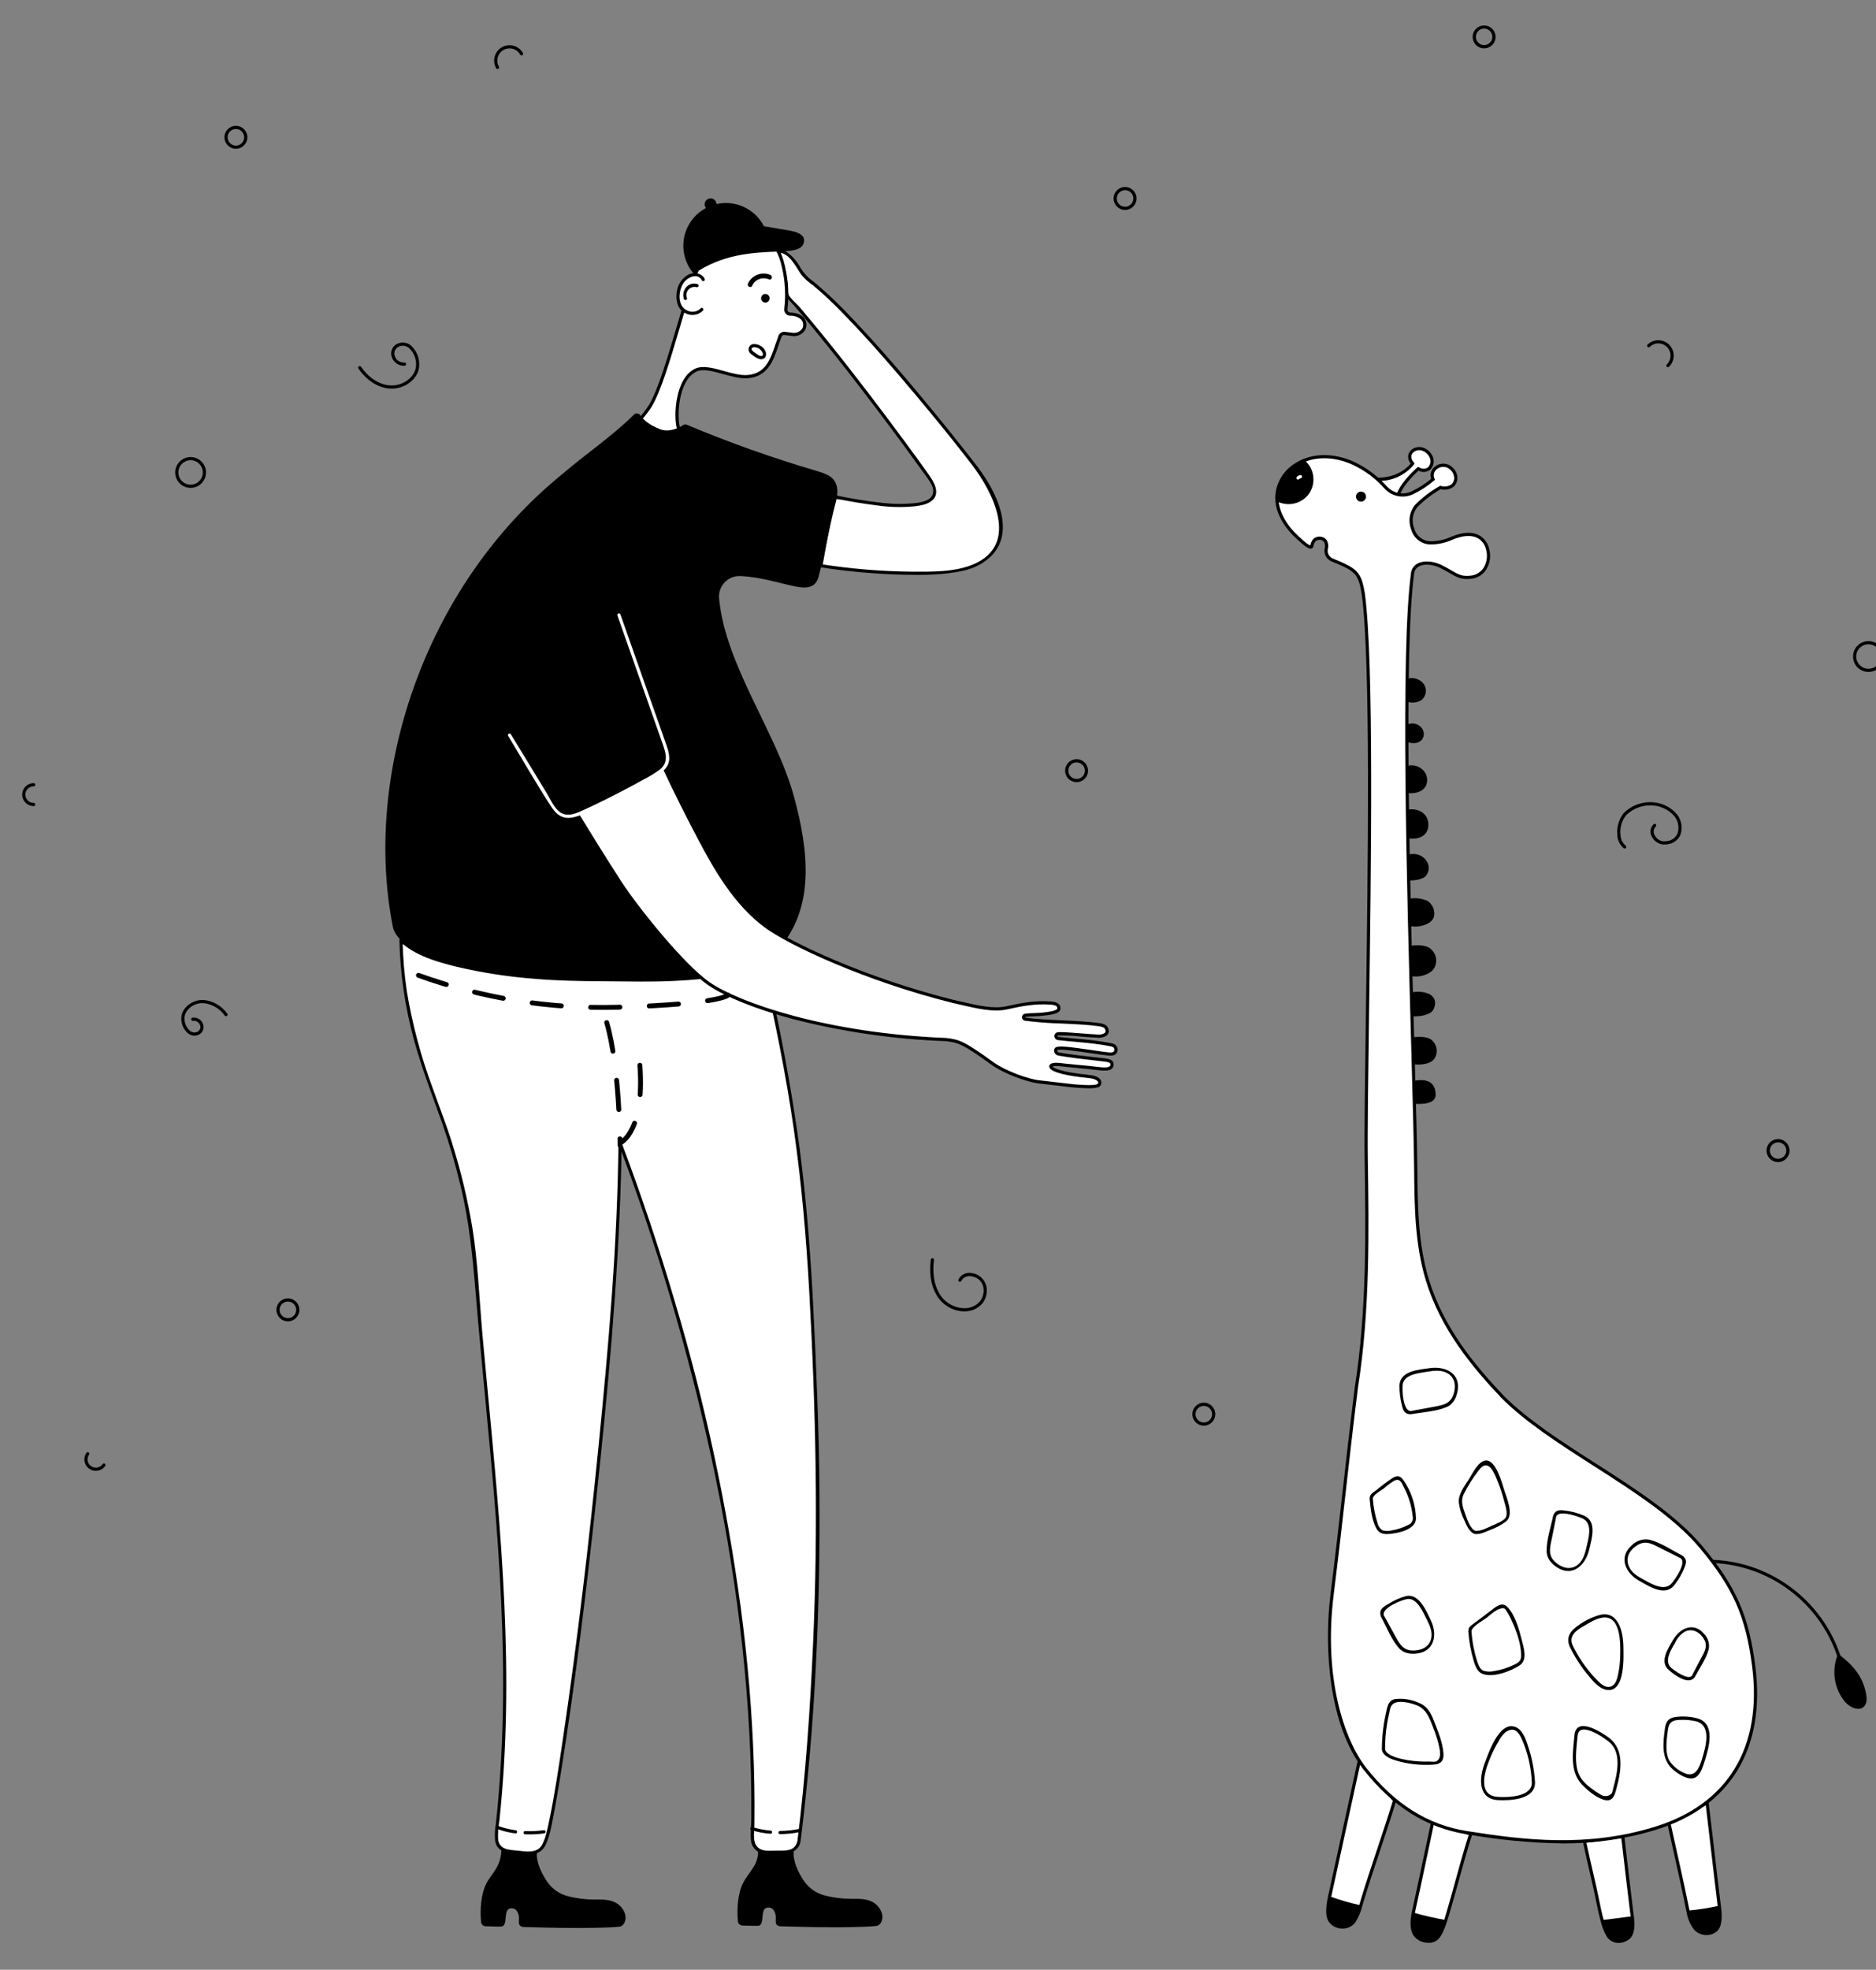 <svg width="384" height="403" viewBox="0 0 384 403" fill="none" xmlns="http://www.w3.org/2000/svg">
<rect x="0" y="0" width="384" height="403" fill="#808080" stroke="none"/>
<rect opacity="0.01" width="390" height="403" fill="white"/>
<path d="M80.171 79.512C79.981 79.512 79.791 79.502 79.6 79.483C77.248 79.249 74.972 77.759 73.358 75.395C73.292 75.299 73.282 75.176 73.333 75.071C73.383 74.966 73.486 74.896 73.601 74.887C73.717 74.879 73.829 74.932 73.894 75.028C75.4 77.233 77.503 78.622 79.664 78.837C82.11 79.07 84.536 77.555 85.076 75.44C85.399 73.906 84.901 72.315 83.761 71.241C83.156 70.698 82.28 70.582 81.555 70.95C80.901 71.284 80.576 72.034 80.778 72.74C81.009 73.624 81.83 74.224 82.743 74.176C82.762 74.176 82.783 74.176 82.8 74.176C82.98 74.174 83.127 74.318 83.128 74.498C83.13 74.677 82.986 74.824 82.806 74.826C81.573 74.902 80.459 74.094 80.148 72.899C79.862 71.894 80.334 70.829 81.269 70.367C82.224 69.885 83.375 70.033 84.176 70.74C85.498 71.983 86.078 73.825 85.706 75.601C85.132 77.847 82.72 79.512 80.171 79.512Z" fill="black"/>
<path d="M39.783 211.888C39.333 211.882 38.898 211.732 38.541 211.458C37.465 210.577 36.936 209.192 37.15 207.818C37.51 205.95 39.508 204.514 41.617 204.58C43.584 204.75 45.377 205.775 46.52 207.384C46.63 207.526 46.604 207.73 46.462 207.84C46.32 207.95 46.116 207.924 46.006 207.783C44.98 206.326 43.367 205.392 41.592 205.23C39.78 205.163 38.09 206.376 37.789 207.941C37.63 209.067 38.059 210.197 38.926 210.934C39.374 211.297 40.002 211.342 40.498 211.045C40.94 210.789 41.134 210.252 40.958 209.772C40.75 209.147 40.127 208.759 39.474 208.848C39.296 208.86 39.14 208.727 39.125 208.55C39.118 208.464 39.145 208.379 39.202 208.313C39.258 208.248 39.337 208.207 39.423 208.2C40.378 208.084 41.282 208.661 41.578 209.576C41.849 210.349 41.529 211.205 40.818 211.611C40.501 211.788 40.145 211.884 39.783 211.888V211.888Z" fill="black"/>
<path d="M332.551 173.601C332.482 173.601 332.415 173.579 332.359 173.539C331.559 172.868 331.084 171.886 331.055 170.842C330.886 169.22 331.365 167.596 332.386 166.324C334.031 164.707 336.314 163.913 338.606 164.162C340.498 164.357 342.23 165.308 343.411 166.799C344.214 167.952 344.426 169.416 343.985 170.75C343.537 171.832 342.536 172.585 341.372 172.715C340.058 173.023 338.706 172.38 338.118 171.166C337.645 170.334 337.796 169.287 338.484 168.621C338.621 168.506 338.825 168.523 338.941 168.659C339.057 168.796 339.04 169 338.904 169.116C338.446 169.594 338.364 170.319 338.704 170.886C339.163 171.838 340.228 172.335 341.252 172.076C342.193 171.981 343.008 171.381 343.381 170.512C343.74 169.387 343.559 168.159 342.889 167.186C341.825 165.843 340.263 164.986 338.558 164.811C336.461 164.576 334.368 165.295 332.859 166.77C331.961 167.904 331.546 169.345 331.702 170.783C331.717 171.64 332.096 172.451 332.743 173.013C332.856 173.096 332.904 173.243 332.86 173.377C332.817 173.511 332.692 173.601 332.551 173.601L332.551 173.601Z" fill="black"/>
<path d="M197.255 268.303C194.861 268.21 192.697 266.848 191.578 264.729C190.537 262.842 190.185 260.475 190.531 257.691C190.546 257.576 190.62 257.477 190.727 257.432C190.834 257.387 190.957 257.402 191.05 257.472C191.142 257.542 191.191 257.656 191.176 257.771C190.848 260.416 191.174 262.651 192.146 264.415C193.196 266.426 195.288 267.674 197.556 267.644C198.738 267.633 199.857 267.109 200.621 266.207C201.252 265.358 201.486 264.277 201.26 263.243C200.964 262.092 199.991 261.241 198.811 261.099C197.986 260.932 197.15 261.328 196.758 262.073C196.678 262.233 196.483 262.298 196.323 262.218C196.162 262.137 196.097 261.943 196.177 261.782C196.684 260.779 197.798 260.237 198.901 260.456C200.356 260.64 201.547 261.7 201.899 263.124C202.16 264.34 201.881 265.61 201.135 266.605C200.258 267.657 198.966 268.273 197.598 268.292C197.484 268.3 197.369 268.303 197.255 268.303Z" fill="black"/>
<path fill-rule="evenodd" clip-rule="evenodd" d="M35.859 96.662C35.859 98.404 37.272 99.816 39.013 99.816C40.754 99.813 42.165 98.402 42.167 96.661C42.167 94.92 40.755 93.508 39.013 93.508C37.271 93.508 35.859 94.92 35.859 96.662ZM36.7 95.704C37.087 94.768 38.001 94.158 39.013 94.158C40.395 94.159 41.516 95.279 41.517 96.661C41.517 97.674 40.907 98.587 39.972 98.975C39.036 99.362 37.959 99.148 37.243 98.432C36.527 97.716 36.312 96.639 36.7 95.704Z" fill="black"/>
<path fill-rule="evenodd" clip-rule="evenodd" d="M379.301 134.318C379.301 136.06 380.713 137.472 382.454 137.472C384.196 137.47 385.607 136.059 385.608 134.318C385.608 132.576 384.196 131.164 382.455 131.164C380.713 131.164 379.301 132.576 379.301 134.318ZM379.951 134.318C379.951 132.935 381.071 131.814 382.454 131.814C383.837 131.815 384.957 132.935 384.958 134.318C384.959 135.7 383.838 136.822 382.455 136.822C381.072 136.822 379.951 135.701 379.951 134.318Z" fill="black"/>
<path d="M341.406 75.124C341.273 75.124 341.154 75.044 341.105 74.921C341.055 74.798 341.085 74.658 341.18 74.566C341.826 73.944 342.091 73.025 341.874 72.156C341.658 71.286 340.993 70.598 340.132 70.352C339.27 70.106 338.342 70.34 337.699 70.965C337.57 71.089 337.365 71.086 337.24 70.957C337.115 70.828 337.118 70.622 337.247 70.497C338.057 69.713 339.224 69.421 340.308 69.731C341.392 70.041 342.228 70.906 342.501 72C342.774 73.093 342.443 74.25 341.632 75.033C341.571 75.091 341.49 75.124 341.406 75.124Z" fill="black"/>
<path d="M101.837 14.123C101.72 14.123 101.612 14.06 101.554 13.958C100.999 12.978 101.009 11.776 101.58 10.805C102.151 9.834 103.197 9.241 104.324 9.25C105.451 9.259 106.487 9.869 107.042 10.849C107.13 11.005 107.074 11.203 106.919 11.291C106.763 11.379 106.565 11.324 106.477 11.169C106.036 10.39 105.213 9.905 104.318 9.898C103.423 9.89 102.592 10.361 102.138 11.133C101.685 11.905 101.678 12.86 102.12 13.638C102.162 13.713 102.173 13.802 102.15 13.885C102.127 13.968 102.072 14.038 101.997 14.081C101.949 14.109 101.894 14.123 101.837 14.123V14.123Z" fill="black"/>
<path fill-rule="evenodd" clip-rule="evenodd" d="M218.202 158.572C218.565 159.449 219.421 160.021 220.37 160.021C221.665 160.02 222.715 158.97 222.716 157.675C222.716 156.726 222.145 155.87 221.268 155.507C220.391 155.144 219.382 155.344 218.711 156.015C218.04 156.686 217.839 157.695 218.202 158.572ZM218.674 157.675C218.673 156.738 219.433 155.978 220.37 155.978V155.978C221.306 155.979 222.065 156.738 222.066 157.675C222.066 158.612 221.307 159.371 220.37 159.371C219.433 159.371 218.674 158.612 218.674 157.675Z" fill="black"/>
<path fill-rule="evenodd" clip-rule="evenodd" d="M361.596 235.534C361.666 236.781 362.697 237.756 363.946 237.756C364.124 237.756 364.3 237.736 364.473 237.697C365.69 237.417 366.478 236.236 366.267 235.005C366.057 233.774 364.922 232.921 363.681 233.062C362.441 233.203 361.525 234.287 361.596 235.534ZM363.574 233.755C363.699 233.726 363.827 233.712 363.955 233.711C364.848 233.712 365.586 234.41 365.636 235.302C365.686 236.194 365.031 236.971 364.143 237.071C363.255 237.172 362.443 236.562 362.292 235.682C362.141 234.801 362.704 233.956 363.574 233.755Z" fill="black"/>
<path fill-rule="evenodd" clip-rule="evenodd" d="M301.729 8.682C302.141 9.429 302.926 9.894 303.779 9.896C303.957 9.896 304.133 9.876 304.306 9.836C304.913 9.699 305.441 9.325 305.771 8.797C306.459 7.7 306.128 6.252 305.031 5.563C303.935 4.874 302.487 5.204 301.797 6.3C301.343 7.022 301.317 7.934 301.729 8.682ZM303.407 5.894C303.532 5.866 303.659 5.851 303.787 5.851C304.682 5.852 305.42 6.55 305.47 7.443C305.52 8.336 304.865 9.113 303.976 9.214C303.088 9.315 302.275 8.705 302.123 7.823C301.972 6.942 302.535 6.095 303.407 5.894Z" fill="black"/>
<path fill-rule="evenodd" clip-rule="evenodd" d="M227.945 40.605C227.945 41.901 228.996 42.951 230.292 42.951C231.588 42.95 232.638 41.9 232.639 40.605C232.639 39.309 231.588 38.258 230.292 38.258C228.996 38.258 227.945 39.309 227.945 40.605ZM228.595 40.605C228.595 39.667 229.355 38.908 230.292 38.908C231.229 38.909 231.988 39.668 231.989 40.605C231.989 41.542 231.229 42.301 230.292 42.301C229.355 42.301 228.595 41.542 228.595 40.605Z" fill="black"/>
<path fill-rule="evenodd" clip-rule="evenodd" d="M56.765 268.886C57.128 269.763 57.984 270.334 58.933 270.334C60.228 270.333 61.278 269.283 61.279 267.987C61.279 267.038 60.708 266.183 59.831 265.819C58.954 265.456 57.944 265.657 57.273 266.328C56.602 266.999 56.401 268.009 56.765 268.886ZM57.365 267.338C57.628 266.704 58.247 266.291 58.933 266.291V266.291C59.87 266.292 60.628 267.051 60.63 267.987C60.63 268.674 60.216 269.292 59.582 269.555C58.948 269.818 58.218 269.672 57.733 269.187C57.248 268.702 57.102 267.972 57.365 267.338Z" fill="black"/>
<path d="M6.897 164.919C6.058 164.921 5.282 164.474 4.862 163.747C4.442 163.021 4.442 162.125 4.862 161.399C5.282 160.672 6.058 160.225 6.897 160.227C7.077 160.227 7.222 160.372 7.222 160.552C7.222 160.731 7.077 160.877 6.897 160.877C6.29 160.875 5.729 161.198 5.425 161.724C5.122 162.249 5.122 162.897 5.425 163.422C5.729 163.947 6.29 164.271 6.897 164.269C7.077 164.269 7.222 164.415 7.222 164.594C7.222 164.774 7.077 164.919 6.897 164.919V164.919Z" fill="black"/>
<path d="M19.611 300.924C18.738 300.923 17.939 300.438 17.535 299.665C17.13 298.892 17.189 297.958 17.686 297.241C17.788 297.094 17.991 297.057 18.138 297.16C18.285 297.262 18.322 297.464 18.22 297.612C17.688 298.382 17.881 299.437 18.65 299.97C19.419 300.503 20.474 300.313 21.009 299.545C21.075 299.449 21.187 299.396 21.303 299.405C21.419 299.415 21.521 299.486 21.571 299.591C21.62 299.696 21.609 299.82 21.543 299.915C21.103 300.549 20.381 300.926 19.611 300.924V300.924Z" fill="black"/>
<path fill-rule="evenodd" clip-rule="evenodd" d="M244.243 290.229C244.606 291.106 245.462 291.678 246.411 291.678C247.707 291.677 248.757 290.627 248.758 289.331C248.758 288.382 248.186 287.526 247.309 287.163C246.432 286.8 245.423 287.001 244.752 287.672C244.081 288.343 243.88 289.352 244.243 290.229ZM244.844 288.682C245.106 288.048 245.725 287.634 246.411 287.634C247.348 287.635 248.107 288.395 248.108 289.331C248.108 290.017 247.695 290.636 247.061 290.899C246.427 291.161 245.697 291.016 245.211 290.531C244.726 290.046 244.581 289.316 244.844 288.682Z" fill="black"/>
<path fill-rule="evenodd" clip-rule="evenodd" d="M45.94 28.089C45.94 29.384 46.99 30.435 48.286 30.435C49.581 30.433 50.631 29.384 50.632 28.088C50.632 26.792 49.581 25.742 48.286 25.742C46.99 25.742 45.939 26.793 45.94 28.089ZM46.719 27.439C46.981 26.805 47.6 26.392 48.286 26.392C49.222 26.393 49.981 27.152 49.982 28.088C49.982 28.774 49.569 29.393 48.935 29.656C48.301 29.919 47.572 29.773 47.086 29.288C46.601 28.803 46.456 28.073 46.719 27.439Z" fill="black"/>
<path d="M168.037 115.754C177.639 117.237 187.063 117.509 191.481 117.141C196.881 116.692 200.918 116.43 203.883 111.905C205.907 108.815 205.152 102.79 200.073 96.032C194.551 88.686 173.719 62.925 165.055 56.934C164.337 56.409 163.348 54.348 162.522 53.349C161.617 52.255 159.789 51.251 159.363 51.351L160.897 57.864L161.101 60.365C172.503 73.285 187.548 94.007 190.072 97.614C193.084 101.917 190.696 103.688 182.5 103.395C178.496 103.017 174.516 102.409 170.581 101.577L168.037 115.754Z" fill="white"/>
<path d="M167.95 116.065C173.623 116.94 179.347 117.448 185.086 117.587C189.064 117.673 193.228 117.628 197.131 116.779C200.4 116.068 203.684 114.01 204.821 110.697C206.051 107.113 204.587 102.985 202.893 99.815C201.355 96.937 199.247 94.389 197.233 91.834C195.125 89.158 192.987 86.507 190.818 83.881C185.676 77.637 180.423 71.466 174.862 65.59C172.438 62.947 169.856 60.452 167.131 58.119C166.648 57.719 166.151 57.341 165.653 56.961C164.778 56.171 164.05 55.23 163.505 54.184C162.667 52.886 161.067 51.046 159.363 51.023C159.262 51.025 159.167 51.073 159.106 51.153C159.045 51.233 159.024 51.337 159.05 51.434L160.27 56.62C160.411 57.158 160.522 57.703 160.603 58.253C160.686 58.952 160.547 59.879 160.82 60.527C161.07 61.122 161.9 61.768 162.326 62.261C162.824 62.838 163.32 63.418 163.813 64C164.94 65.332 166.055 66.673 167.158 68.025C169.44 70.814 171.685 73.632 173.895 76.479C177.858 81.565 181.745 86.71 185.555 91.913C186.715 93.494 187.867 95.081 189.011 96.674C189.876 97.886 191.637 99.83 190.806 101.393C190.146 102.635 188.096 102.85 186.886 102.976C184.813 103.169 182.725 103.139 180.658 102.887C177.301 102.52 173.967 101.977 170.667 101.261C170.494 101.216 170.317 101.316 170.268 101.488L167.723 115.665C167.65 116.074 168.275 116.249 168.349 115.838L169.451 109.699L170.276 105.104C170.438 104.201 170.91 102.954 170.826 102.037C170.765 101.368 170.937 102.096 170.577 101.905C171.105 102.085 171.653 102.196 172.208 102.235C174.608 102.7 177.023 103.092 179.449 103.394C182.042 103.782 184.672 103.845 187.28 103.581C188.467 103.432 189.862 103.202 190.802 102.388C192.58 100.85 191.105 98.517 190.056 97.027C188.531 94.864 186.962 92.732 185.393 90.602C180.026 83.317 174.541 76.112 168.848 69.078C167.148 66.978 165.423 64.897 163.674 62.837C163.039 62.093 161.843 61.162 161.421 60.314C161.155 59.781 161.314 58.744 161.244 58.15C160.973 55.84 160.209 53.526 159.676 51.262L159.363 51.673C161.603 51.703 162.951 54.671 164.02 56.207C164.728 57.057 165.555 57.801 166.475 58.416C168.669 60.26 170.758 62.226 172.73 64.306C177.865 69.579 182.688 75.16 187.416 80.798C191.344 85.483 195.22 90.221 198.94 95.074C203.286 100.742 208.693 111.321 199.379 115.396C195.533 117.079 190.654 116.988 186.514 116.959C180.355 116.892 174.209 116.384 168.122 115.438C167.713 115.376 167.537 116.002 167.95 116.065Z" fill="black"/>
<path d="M138.959 87.864C138.128 85.612 138.444 77.425 142.545 75.674C145.088 74.589 149.641 77.289 152.985 77.058C157.634 76.737 158.327 72.319 159.517 69.204C159.657 68.837 159.822 68.139 160.598 68.213C161.162 68.267 161.551 68.349 162.114 68.404C164.487 68.637 165.422 66.526 164.211 65.133C163.521 64.547 162.637 64.24 161.732 64.27C161.476 64.262 161.235 64.146 161.069 63.95C160.903 63.755 160.827 63.499 160.859 63.244C161.203 60.345 161.033 57.408 160.358 54.568C159.267 49.209 155.977 47.441 152.405 47.445C149.368 47.449 145.013 49.713 142.354 56.055C139.708 62.368 136.205 78.167 132.994 83.227C132.4 84.102 131.76 84.946 131.078 85.754C132.133 86.962 133.506 87.85 135.04 88.317C137.631 89.086 138.959 87.864 138.959 87.864Z" fill="white"/>
<path fill-rule="evenodd" clip-rule="evenodd" d="M134.947 88.625C135.51 88.798 136.096 88.889 136.686 88.894C137.585 88.933 138.468 88.652 139.178 88.1L139.338 87.952L139.263 87.748C138.467 85.592 138.751 77.644 142.672 75.97C143.976 75.413 145.927 75.953 147.991 76.524L147.991 76.525L148.007 76.529C149.708 77.001 151.466 77.488 153.007 77.38C157.178 77.091 158.311 73.732 159.31 70.768L159.31 70.767L159.321 70.733C159.486 70.245 159.647 69.767 159.819 69.317L159.863 69.197C160.041 68.699 160.18 68.491 160.566 68.534C160.846 68.56 161.081 68.594 161.318 68.628C161.558 68.662 161.798 68.697 162.081 68.725C163.17 68.923 164.266 68.42 164.826 67.465C165.247 66.621 165.1 65.605 164.456 64.916C163.798 64.159 162.435 63.947 161.734 63.942C161.579 63.94 161.433 63.872 161.332 63.756C161.217 63.625 161.162 63.451 161.182 63.277C161.53 60.344 161.359 57.373 160.676 54.499C159.433 48.399 155.501 47.117 152.416 47.117H152.404C149.332 47.12 144.778 49.429 142.054 55.926C140.98 58.488 139.775 62.571 138.499 66.895C136.676 73.07 134.611 80.068 132.719 83.049C132.133 83.91 131.504 84.741 130.833 85.537L130.654 85.741L130.823 85.953C131.917 87.215 133.347 88.142 134.947 88.625ZM135.131 88.002C133.75 87.573 132.502 86.797 131.507 85.747C132.037 85.109 132.917 83.95 133.268 83.397C135.208 80.339 137.198 73.598 139.122 67.079L139.122 67.078C140.393 62.773 141.593 58.706 142.653 56.177C145.254 49.974 149.532 47.77 152.405 47.767H152.415C155.258 47.767 158.884 48.959 160.039 54.629C160.707 57.436 160.875 60.339 160.536 63.205C160.495 63.561 160.608 63.918 160.846 64.187C161.068 64.442 161.39 64.59 161.729 64.592C162.541 64.562 163.336 64.829 163.965 65.343C164.431 65.832 164.544 66.559 164.249 67.167C163.806 67.88 162.967 68.243 162.145 68.077C161.872 68.05 161.641 68.017 161.41 67.984C161.164 67.949 160.919 67.914 160.629 67.886C159.959 67.848 159.367 68.317 159.251 68.978L159.212 69.085C159.037 69.545 158.872 70.033 158.703 70.532L158.694 70.56C157.714 73.467 156.701 76.473 152.962 76.731C151.524 76.827 149.818 76.356 148.165 75.899C145.988 75.295 143.932 74.726 142.417 75.372C138.214 77.166 137.801 85.102 138.577 87.741C138.174 88.006 137.029 88.564 135.131 88.002Z" fill="black"/>
<path d="M163.547 376.694C163.379 377.983 162.279 378.946 160.98 378.943H156.631C155.933 378.943 155.264 378.66 154.777 378.16C154.29 377.659 154.025 376.983 154.044 376.285C155.214 327.418 142.656 275.613 126.913 233.863C126.51 278.72 115.35 363.545 112.087 375.362C111.606 376.779 111.157 379.112 108.785 379.099C107.016 379.083 105.251 378.926 103.507 378.631C101.147 378.254 101.563 375.186 101.752 373.834C106.139 334.054 100.263 299.234 97.156 257.783C96.149 244.315 90.728 229.437 90.728 229.437C85.476 215.572 82.362 205.764 82.076 192.367C88.674 198.809 111.664 200.577 121.603 200.434C128.369 200.336 146.888 201.63 156.131 196.605C164.912 233.889 165.978 254.657 167.272 297.804C167.896 318.558 166.518 353.223 163.547 376.694Z" fill="white"/>
<path d="M163.235 376.607C162.772 378.795 160.823 378.618 159.115 378.618C157.638 378.618 155.603 378.972 154.741 377.482C154.08 376.338 154.408 374.635 154.424 373.349C154.441 371.976 154.448 370.602 154.445 369.229C154.438 366.57 154.393 363.911 154.311 361.253C153.958 350.429 153.06 339.629 151.621 328.895C148.747 307.685 144.229 286.73 138.11 266.22C134.883 255.276 131.256 244.461 127.227 233.776C127.18 233.624 127.03 233.528 126.872 233.55C126.714 233.571 126.594 233.703 126.589 233.863C126.392 254.486 124.583 275.112 122.542 295.622C120.552 315.626 118.203 335.61 115.262 355.497C114.408 361.273 113.563 367.072 112.359 372.788C112.2 373.541 112.042 374.299 111.837 375.041C111.644 375.881 111.346 376.692 110.948 377.456C109.904 379.235 107.734 378.801 105.978 378.63C104.169 378.454 102.231 378.469 101.955 376.266C101.902 375.04 101.988 373.812 102.21 372.605C102.603 368.869 102.913 365.126 103.14 361.376C104.934 331.889 101.406 302.514 98.765 273.193C98.104 265.844 97.851 258.391 96.674 251.103C95.695 245.25 94.307 239.474 92.519 233.816C91.326 229.97 89.842 226.24 88.499 222.444C86.156 216.124 84.413 209.598 83.295 202.951C82.773 199.445 82.475 195.91 82.402 192.367L81.847 192.597C84.897 195.491 89.372 196.776 93.349 197.763C98.705 199.029 104.154 199.868 109.643 200.272C114.14 200.654 118.618 200.728 123.126 200.755C128.29 200.787 133.449 200.938 138.61 200.658C144.554 200.334 150.952 199.718 156.295 196.885L155.818 196.691C158.504 208.121 160.852 219.632 162.518 231.258C164.077 242.137 165.02 253.09 165.636 264.061C166.991 288.196 167.516 312.341 166.421 336.494C165.813 349.919 164.9 363.357 163.223 376.694C163.171 377.108 163.821 377.104 163.873 376.694C166.843 353.075 167.915 329.046 167.732 305.251C167.637 292.844 167.117 280.415 166.496 268.024C165.942 256.977 165.116 245.941 163.678 234.971C161.913 222.04 159.499 209.207 156.445 196.518C156.417 196.422 156.346 196.344 156.253 196.306C156.16 196.268 156.055 196.275 155.967 196.324C151.119 198.894 145.351 199.56 139.957 199.926C134.847 200.272 129.728 200.19 124.611 200.121C115.099 199.994 105.668 199.7 96.308 197.768C91.59 196.793 85.922 195.567 82.307 192.137C82.213 192.048 82.075 192.022 81.955 192.072C81.835 192.122 81.755 192.237 81.752 192.367C81.915 199.205 82.903 205.998 84.694 212.599C86.293 218.496 88.507 224.161 90.552 229.908C92.012 234.076 93.256 238.316 94.277 242.612C96.058 249.945 96.763 257.271 97.385 264.772C99.91 295.219 104.029 325.671 102.751 356.288C102.591 360.103 102.35 363.914 102.026 367.72C101.869 369.555 101.698 371.389 101.494 373.219C101.29 374.333 101.241 375.47 101.349 376.598C101.743 378.936 103.703 379.04 105.72 379.253C108.132 379.507 110.573 379.861 111.737 377.334C112.588 375.489 112.921 373.352 113.306 371.371C113.844 368.606 114.308 365.826 114.755 363.045C117.78 344.221 120.051 325.262 122.086 306.31C124.43 284.481 126.476 262.554 127.108 240.601C127.173 238.355 127.216 236.109 127.239 233.863L126.601 233.949C134.467 254.754 140.794 276.109 145.53 297.841C150.476 320.702 153.576 344.048 153.785 367.459C153.799 369.03 153.799 370.602 153.786 372.173C153.774 373.653 153.526 375.295 153.751 376.756C153.989 378.218 155.261 379.286 156.743 379.268C159.216 379.405 163.19 379.951 163.861 376.78C163.948 376.372 163.321 376.198 163.235 376.607Z" fill="black"/>
<path d="M162.47 378.817C162.263 380.796 163.467 383.238 164.594 384.877C165.582 386.287 167.03 387.309 168.69 387.768C170.479 388.239 172.321 388.48 174.171 388.485C175.635 388.489 177.167 388.409 178.474 389.07C179.422 389.536 180.146 390.36 180.488 391.36C180.864 392.424 180.445 393.915 179.323 394.038C178.303 394.149 176.844 394.217 176.201 394.217C169.782 394.419 165.55 394.247 159.955 394.106C159.645 394.132 159.335 394.051 159.077 393.876C158.739 393.582 158.773 393.061 158.792 392.613C158.865 391.961 158.701 391.305 158.329 390.764C157.922 390.225 157.163 390.101 156.606 390.484C155.728 391.256 156.448 393.579 155.349 393.978C155.171 394.042 153.187 393.998 151.958 393.948C151.473 393.928 151.079 393.551 151.036 393.068C150.803 390.54 151.01 387.359 152.142 385.162C152.704 384.069 153.548 383.146 154.162 382.082C154.845 381.113 155.198 379.95 155.169 378.766L162.47 378.817Z" fill="black"/>
<path d="M109.9 378.965C109.693 380.944 110.897 383.386 112.024 385.025C113.012 386.435 114.46 387.457 116.119 387.916C117.909 388.387 119.75 388.628 121.601 388.634C123.065 388.637 124.596 388.557 125.904 389.218C126.852 389.684 127.576 390.508 127.918 391.508C128.293 392.572 127.874 394.063 126.752 394.186C125.733 394.297 124.274 394.365 123.631 394.365C117.212 394.567 112.98 394.395 107.385 394.254C107.075 394.28 106.765 394.199 106.507 394.024C106.169 393.73 106.203 393.209 106.222 392.761C106.295 392.109 106.13 391.453 105.758 390.912C105.352 390.373 104.592 390.25 104.036 390.633C103.158 391.404 103.878 393.727 102.779 394.126C102.601 394.19 100.616 394.146 99.388 394.096C98.903 394.076 98.509 393.699 98.466 393.216C98.233 390.688 98.44 387.507 99.571 385.31C100.134 384.217 100.978 383.294 101.591 382.23C102.284 381.036 102.643 379.677 102.629 378.297L106.034 379.104L109.9 378.965Z" fill="black"/>
<ellipse cx="156.664" cy="61.027" rx="0.878" ry="0.878" fill="black"/>
<path d="M153.948 58.488C154.228 57.85 154.752 57.351 155.404 57.104C156.055 56.856 156.779 56.881 157.412 57.172C157.993 57.407 158.246 56.464 157.671 56.232C155.922 55.507 153.913 56.284 153.106 57.996C152.834 58.559 153.675 59.054 153.948 58.488V58.488Z" fill="black"/>
<path d="M143.957 57.199C143.653 56.62 143.069 56.241 142.417 56.199C140.894 56.046 139.77 57.438 139.474 57.963C138.964 58.908 138.721 59.973 138.77 61.045C138.79 62.102 139.325 63.083 140.203 63.673C141.091 64.212 142.931 64.391 143.667 63.311L143.957 57.199Z" fill="white"/>
<path d="M144.238 57.033C143.578 55.766 141.934 55.613 140.77 56.247C139.437 57.069 138.585 58.487 138.486 60.051C138.305 61.619 138.773 63.355 140.303 64.09C141.491 64.722 142.953 64.498 143.896 63.539C144.168 63.224 143.71 62.762 143.437 63.08C142.694 63.834 141.542 64.006 140.612 63.501C139.188 62.83 138.93 61.155 139.18 59.767C139.3 58.98 139.625 58.239 140.122 57.617C140.939 56.662 142.856 55.785 143.677 57.361C143.87 57.733 144.431 57.404 144.238 57.033V57.033Z" fill="black"/>
<path d="M142.764 58.128C141.925 57.844 140.998 58.108 140.435 58.792C139.886 59.452 139.716 60.349 139.985 61.164C140.125 61.555 140.753 61.387 140.612 60.991C140.377 60.405 140.494 59.736 140.912 59.263C141.331 58.79 141.981 58.593 142.592 58.755C142.762 58.796 142.934 58.694 142.981 58.525C143.027 58.356 142.932 58.181 142.764 58.128V58.128Z" fill="black"/>
<path d="M162.935 51.078C161.933 51.322 160.905 51.446 159.874 51.448C153.718 51.63 147.881 52.033 142.025 56.018V56.018C140.273 54.008 139.535 51.309 140.018 48.688C140.502 46.066 142.155 43.809 144.508 42.556C144.334 42.346 144.24 42.081 144.241 41.809C144.238 41.15 144.763 40.61 145.422 40.594C146.08 40.578 146.63 41.092 146.659 41.75C150.55 40.873 154.543 42.735 156.37 46.281C157.8 46.521 159.23 46.768 160.66 47.009C161.338 47.097 162.009 47.232 162.669 47.412C163.572 47.685 164.463 48.166 164.56 48.907C164.697 49.992 164.138 50.707 162.935 51.078Z" fill="black"/>
<path d="M154.201 71.047C154.771 70.993 155.333 71.205 155.724 71.623C155.993 71.883 156.577 72.868 155.732 72.844C155.396 72.835 154.986 72.474 154.718 72.299C154.357 72.062 153.281 71.374 154.201 71.047C154.593 70.908 154.424 70.28 154.029 70.42C153.617 70.535 153.309 70.876 153.237 71.297C153.165 71.718 153.342 72.143 153.692 72.388C154.272 72.85 155.233 73.636 156.031 73.483C156.913 73.313 156.965 72.308 156.583 71.652C156.052 70.771 155.049 70.287 154.029 70.42C153.617 70.493 153.792 71.119 154.201 71.047Z" fill="black"/>
<path d="M147.195 122.456C147.077 121.283 147.459 120.115 148.247 119.238C149.035 118.362 150.156 117.858 151.334 117.85C152.022 117.865 152.708 117.919 153.39 118.011C156.808 118.413 159.398 119.272 162.804 119.987C165.646 120.583 167.01 119.91 167.522 118.099C168.516 114.58 170.099 106.388 170.902 103.43C171.28 102.038 172.004 99.536 170.405 97.893C169.628 97.093 168.138 96.648 167.071 96.324C158.078 93.68 149.241 90.536 140.599 86.907C140.333 86.797 140.03 86.829 139.793 86.993C138.795 87.667 136.799 88.497 135.097 87.807C132.874 86.906 131.815 86.019 131.055 84.953C130.909 84.744 130.678 84.611 130.425 84.589C130.171 84.567 129.921 84.659 129.741 84.839C125.786 88.874 119.772 92.974 115.079 97.012C86.509 120.223 74.238 158.959 80.459 189.846C82.969 198.359 110.473 200.599 121.605 200.44C129.424 200.329 152.929 202.07 159.696 193.775C166.681 185.532 165.606 174.22 162.489 162.881C158.847 149.632 148.469 136.136 147.195 122.456Z" fill="black"/>
<path d="M118.004 166.283C120.667 170.656 123.579 175.387 126.915 180.535C130.419 185.944 139.847 197.655 145.163 201.3C151.186 205.43 168.864 211.705 193.706 212.694C196.245 213.005 197.248 213.31 203.154 217.587C205.572 219.338 210.434 221.188 213.15 221.399L219.271 222.122C220.154 222.19 223.613 222.543 224.669 222.145C225.307 221.967 225.652 220.524 222.926 220.251C214.795 219.439 215.099 218.183 215.099 218.183C215.2 217.494 217.413 217.872 218.099 217.944C220.421 218.188 221.991 218.291 224.24 218.562C225.983 218.772 227.468 218.944 227.623 217.909C227.662 217.308 227.357 217.02 226.184 216.876C222.883 216.472 219.976 216.224 216.701 215.648C216.176 215.546 215.871 214.953 216.245 214.586C216.921 213.988 224.494 215.423 226.981 215.645C227.372 215.68 228.169 215.717 228.396 215.072C228.483 214.816 228.456 214.534 228.323 214.298C228.19 214.061 227.963 213.893 227.698 213.834C227.051 213.663 225.821 213.473 225.076 213.362C222.226 212.938 219.476 212.808 216.614 212.477C216.381 212.466 216.188 212.291 216.155 212.059C216.123 211.828 216.26 211.607 216.482 211.533C217.221 211.341 222.286 211.882 224.797 211.99C225.26 212.031 225.725 211.934 226.134 211.711C226.861 211.34 226.746 210.464 226.113 209.985C225.718 209.782 225.286 209.66 224.843 209.626C220.821 209.044 213.456 209.111 209.851 208.515C209.657 208.482 209.517 208.314 209.519 208.118C209.521 207.922 209.666 207.757 209.86 207.729C211.291 207.52 212.356 207.692 214.397 207.382C216.239 207.103 216.804 206.799 216.742 206.182C216.658 205.345 215.529 205.258 215.126 205.221C213.54 205.103 211.947 205.158 210.374 205.384C209.033 205.547 207.53 205.888 206.015 206.21C202.873 206.877 199.093 205.779 195.047 204.874C177.655 200.525 161.836 193.275 156.727 189.492C150.652 184.993 146.696 178.246 143.17 171.559C140.555 166.601 138.18 161.864 135.985 157.164L118.004 166.283Z" fill="white"/>
<path fill-rule="evenodd" clip-rule="evenodd" d="M219.605 222.472C220.749 222.57 221.944 222.655 222.93 222.655C223.545 222.685 224.161 222.617 224.755 222.454C225.198 222.316 225.483 221.886 225.438 221.424C225.405 221.045 225.098 220.138 222.958 219.925C216.658 219.295 215.61 218.418 215.446 218.207C215.576 218.109 216.061 218.014 217.738 218.224C217.867 218.241 217.978 218.255 218.065 218.264C219.011 218.363 219.831 218.439 220.624 218.512L220.66 218.516C221.802 218.622 222.884 218.722 224.2 218.881L224.201 218.881C226.021 219.101 227.74 219.309 227.946 217.927C228.01 216.968 227.303 216.683 226.222 216.55C225.375 216.446 224.554 216.353 223.746 216.262L223.51 216.235C221.242 215.979 219.1 215.737 216.762 215.325C216.603 215.298 216.471 215.188 216.415 215.037C216.389 214.968 216.402 214.891 216.449 214.835C216.956 214.537 220.99 215.131 223.431 215.491L223.472 215.497C224.916 215.711 226.164 215.895 226.952 215.965C227.902 216.051 228.488 215.784 228.702 215.177C228.817 214.844 228.788 214.477 228.622 214.166C228.446 213.84 228.14 213.604 227.781 213.516C227.291 213.387 226.422 213.23 225.123 213.038C223.416 212.783 221.716 212.632 220.071 212.485L220.047 212.483L220.024 212.481C218.924 212.383 217.787 212.282 216.656 212.152C216.56 212.151 216.48 212.076 216.474 211.979C216.464 211.918 216.503 211.859 216.564 211.844C218.14 211.823 219.716 211.899 221.283 212.072C222.544 212.17 223.848 212.271 224.782 212.312C225.301 212.353 225.822 212.244 226.281 211.997C226.66 211.821 226.916 211.456 226.954 211.039C226.977 210.519 226.734 210.024 226.309 209.723C225.873 209.478 225.387 209.333 224.888 209.301C222.902 209.014 220.093 208.882 217.375 208.755L217.353 208.754C214.582 208.625 211.719 208.491 209.903 208.191C209.885 208.19 209.868 208.182 209.857 208.168C209.846 208.154 209.841 208.136 209.843 208.119C209.841 208.101 209.846 208.082 209.858 208.069C209.87 208.055 209.888 208.047 209.906 208.047C210.5 207.97 211.098 207.928 211.697 207.921C212.617 207.908 213.535 207.834 214.445 207.7C215.941 207.474 217.17 207.201 217.064 206.146C216.956 205.057 215.617 204.935 215.154 204.894C213.546 204.774 211.93 204.829 210.333 205.057C209.159 205.2 207.895 205.471 206.557 205.758L206.555 205.758L205.946 205.888C203.305 206.45 200.128 205.712 196.765 204.931L196.75 204.928C196.211 204.802 195.666 204.676 195.125 204.555C177.094 200.047 161.668 192.743 156.919 189.227C150.765 184.669 146.743 177.637 143.457 171.404C140.74 166.252 138.392 161.548 136.278 157.023L136.136 156.719L117.543 166.149L117.725 166.449C120.351 170.76 123.248 175.47 126.641 180.708C130.046 185.963 139.593 197.873 144.978 201.564C148.47 203.958 154.781 206.481 162.293 208.485C172.556 211.125 183.076 212.643 193.666 213.013C196.116 213.313 197.083 213.589 202.962 217.847C205.414 219.621 210.352 221.504 213.112 221.718L219.245 222.442L219.605 222.472ZM127.187 180.356C123.876 175.245 121.038 170.635 118.463 166.411L135.832 157.602C137.913 162.044 140.221 166.662 142.882 171.707C146.202 178.004 150.269 185.111 156.533 189.749C161.323 193.297 176.851 200.656 194.975 205.188C195.465 205.297 195.952 205.41 196.433 205.522L196.603 205.561L196.611 205.563C200.05 206.361 203.298 207.115 206.081 206.524L206.691 206.394C208.015 206.11 209.266 205.842 210.412 205.702C211.971 205.48 213.549 205.427 215.119 205.543C215.698 205.596 216.369 205.719 216.418 206.211C216.444 206.465 216.306 206.761 214.348 207.058C213.463 207.188 212.571 207.259 211.678 207.272C211.054 207.278 210.431 207.323 209.812 207.404C209.46 207.455 209.197 207.755 209.193 208.111C209.189 208.467 209.446 208.773 209.797 208.832C212.302 209.149 214.821 209.34 217.345 209.405L217.367 209.406C220.061 209.532 222.846 209.662 224.811 209.946C225.194 209.979 225.568 210.078 225.917 210.241C226.161 210.408 226.307 210.686 226.307 210.982C226.287 211.175 226.163 211.343 225.985 211.418C225.627 211.618 225.217 211.703 224.81 211.662C223.887 211.622 222.589 211.521 221.334 211.424C218.587 211.21 216.885 211.089 216.4 211.215C216.039 211.308 215.797 211.647 215.825 212.019C215.849 212.428 216.168 212.758 216.576 212.797C217.728 212.93 218.878 213.032 219.99 213.13C221.633 213.276 223.331 213.427 225.028 213.68L225.047 213.683C225.535 213.756 226.932 213.964 227.614 214.145C227.799 214.186 227.957 214.305 228.048 214.47C228.128 214.621 228.143 214.799 228.088 214.961C227.982 215.261 227.638 215.376 227.01 215.318C226.241 215.249 224.942 215.058 223.566 214.854C218.66 214.131 216.525 213.898 216.016 214.351C215.782 214.576 215.696 214.914 215.792 215.225C215.919 215.609 216.245 215.893 216.644 215.965C218.992 216.378 221.132 216.62 223.394 216.876L223.437 216.881L223.523 216.891C224.378 216.987 225.246 217.086 226.143 217.195C227.332 217.341 227.316 217.605 227.301 217.856L227.301 217.858C227.199 218.537 226.039 218.448 224.278 218.236C222.952 218.076 221.865 217.975 220.717 217.869L220.684 217.866L220.554 217.854C219.803 217.784 219.024 217.711 218.133 217.618L217.82 217.579L217.816 217.579C216.659 217.434 214.912 217.214 214.782 218.103C214.753 218.266 214.797 218.433 214.902 218.561C215.507 219.415 218.27 220.11 222.893 220.571C224.247 220.707 224.762 221.146 224.79 221.48C224.806 221.64 224.707 221.79 224.553 221.837C223.679 222.167 220.759 221.918 219.66 221.824L213.175 221.072C210.496 220.863 205.719 219.04 203.343 217.32C197.335 212.969 196.324 212.684 193.718 212.366C168.921 211.378 151.204 205.045 145.346 201.029C140.027 197.382 130.566 185.571 127.187 180.356Z" fill="black"/>
<path d="M104.007 150.546C106.964 155.401 109.779 160.387 112.9 165.138C113.856 166.592 115.043 167.541 116.866 167.295C119.078 166.997 121.291 165.598 123.268 164.638C125.642 163.486 127.986 162.277 130.301 161.01C132.201 159.97 134.629 158.992 136.108 157.355C137.545 155.766 136.943 153.958 136.306 152.14C135.359 149.437 134.407 146.736 133.451 144.037L127.001 125.73C126.863 125.338 126.235 125.507 126.374 125.903L132.507 143.309C133.564 146.31 134.629 149.309 135.679 152.312C136.32 154.147 136.837 155.925 135.159 157.369C134.037 158.214 132.835 158.949 131.571 159.562C129.094 160.955 126.581 162.281 124.033 163.541C122.669 164.216 121.295 164.872 119.912 165.508C118.194 166.298 116.03 167.457 114.335 165.935C113.271 164.979 112.598 163.399 111.868 162.202L109.545 158.389L104.568 150.218C104.35 149.861 103.788 150.187 104.007 150.546L104.007 150.546Z" fill="white"/>
<path d="M124.189 209.203C126.83 218.261 126.914 233.864 126.914 233.864C126.914 233.864 132.343 231.6 130.856 216.565" stroke="black" stroke-linecap="round" stroke-dasharray="6"/>
<path d="M85.65 199.547C98.647 204.224 112.402 206.439 126.21 206.079C147.658 205.442 149.02 203.59 149.02 203.59" stroke="black" stroke-linecap="round" stroke-dasharray="6"/>
<path fill-rule="evenodd" clip-rule="evenodd" d="M105.49 375.101C105.505 375.103 105.52 375.104 105.535 375.104H105.535C105.705 375.104 105.847 374.972 105.859 374.801C105.87 374.631 105.748 374.481 105.579 374.457C104.315 374.298 103.074 373.991 101.883 373.541C101.718 373.472 101.528 373.549 101.458 373.713C101.388 373.878 101.464 374.068 101.628 374.139C102.872 374.615 104.168 374.938 105.49 375.101ZM107.462 375.281C107.766 375.295 108.08 375.302 108.402 375.302C109.409 375.302 110.415 375.23 111.412 375.087C111.527 375.07 111.624 374.994 111.668 374.886C111.711 374.778 111.693 374.655 111.621 374.564C111.549 374.473 111.434 374.427 111.319 374.443C110.052 374.623 108.77 374.686 107.49 374.632C107.312 374.627 107.162 374.764 107.152 374.942C107.148 375.028 107.178 375.112 107.236 375.176C107.295 375.24 107.376 375.277 107.462 375.281Z" fill="black"/>
<path fill-rule="evenodd" clip-rule="evenodd" d="M157.692 375.17C157.702 375.171 157.711 375.172 157.72 375.172V375.172C157.894 375.171 158.037 375.034 158.044 374.86C158.052 374.687 157.921 374.538 157.748 374.523C156.478 374.43 155.223 374.188 154.009 373.801C153.84 373.739 153.654 373.826 153.592 373.995C153.53 374.163 153.617 374.35 153.786 374.412C155.053 374.821 156.364 375.076 157.692 375.17ZM159.342 374.923C159.343 375.103 159.489 375.248 159.668 375.247H159.671C160.992 375.236 162.309 375.102 163.606 374.846C163.782 374.811 163.896 374.64 163.861 374.464C163.827 374.288 163.656 374.174 163.48 374.209C162.223 374.457 160.946 374.587 159.666 374.597C159.486 374.598 159.341 374.744 159.342 374.923Z" fill="black"/>
<path d="M285.461 368.346C283.875 373.715 280.489 383.264 278.896 388.633C278.799 388.971 278.682 389.38 278.545 389.822C278.252 390.994 277.778 392.112 277.141 393.137C276.518 393.872 275.59 394.278 274.627 394.237C273.664 394.197 272.774 393.714 272.214 392.929C271.454 391.72 271.87 389.348 272.175 387.976C272.26 387.586 272.331 387.274 272.37 387.099C274.125 379.136 276.478 368.236 278.233 360.273L285.461 368.346Z" fill="white"/>
<path fill-rule="evenodd" clip-rule="evenodd" d="M274.6 394.565C274.669 394.568 274.736 394.57 274.804 394.57C275.811 394.582 276.768 394.129 277.396 393.342C278.072 392.291 278.565 391.135 278.856 389.92C278.992 389.48 279.109 389.073 279.208 388.727C279.997 386.07 281.248 382.316 282.459 378.685L282.466 378.666C283.699 374.968 284.974 371.147 285.774 368.44L285.825 368.266L278.053 359.586L277.916 360.205C277.039 364.187 276.011 368.903 274.984 373.619L274.943 373.807C273.93 378.46 272.919 383.103 272.053 387.031L271.858 387.908C271.298 390.426 271.324 392.126 271.939 393.104C272.544 393.986 273.532 394.528 274.6 394.565ZM275.799 372.935C276.713 368.738 277.62 364.575 278.415 360.965L285.099 368.43C284.298 371.12 283.05 374.86 281.843 378.48C280.63 382.115 279.376 385.875 278.581 388.555L278.577 388.569C278.482 388.901 278.368 389.299 278.234 389.73C277.941 390.858 277.487 391.938 276.888 392.937C276.347 393.617 275.503 393.984 274.637 393.915C273.78 393.886 272.985 393.458 272.49 392.758C271.978 391.944 271.979 390.359 272.493 388.047L272.688 387.171C273.566 383.19 274.593 378.474 275.62 373.757L275.62 373.757L275.799 372.935Z" fill="black"/>
<path d="M301.048 375.175C299.319 380.531 297.915 386.199 296.648 390.469C296.518 390.905 296.329 391.594 296.089 392.367C295.653 393.797 295.036 395.507 294.308 396.358C293.066 397.821 290.297 397.067 289.53 395.715C288.841 394.512 289.043 392.699 289.231 391.626C289.283 391.366 289.329 391.152 289.361 391.002C290.512 385.789 291.825 379.517 293.222 372.945L301.048 375.175Z" fill="white"/>
<path fill-rule="evenodd" clip-rule="evenodd" d="M292.045 397.464C292.17 397.476 292.292 397.482 292.413 397.482C293.227 397.515 294.013 397.181 294.555 396.572C295.177 395.845 295.78 394.501 296.4 392.466C296.556 391.964 296.69 391.498 296.801 391.112L296.808 391.091L296.96 390.564C297.438 388.953 297.935 387.146 298.462 385.232C299.315 382.128 300.282 378.609 301.358 375.276L301.462 374.956L292.977 372.539L291.876 377.731C290.864 382.509 289.908 387.023 289.045 390.935C289.012 391.086 288.966 391.302 288.912 391.572C288.58 393.459 288.694 394.908 289.249 395.877C289.887 396.809 290.918 397.394 292.045 397.464ZM292.512 377.865L293.469 373.355L300.637 375.397C299.602 378.635 298.67 382.022 297.844 385.025L297.835 385.06C297.31 386.97 296.813 388.774 296.337 390.378L296.182 390.911C296.072 391.297 295.937 391.767 295.779 392.275C295.444 393.659 294.862 394.972 294.061 396.15C293.555 396.675 292.827 396.924 292.106 396.817C291.191 396.763 290.348 396.3 289.813 395.556C289.342 394.732 289.252 393.394 289.551 391.692C289.602 391.434 289.648 391.221 289.68 391.074C290.543 387.16 291.5 382.645 292.512 377.865Z" fill="black"/>
<path d="M341.551 372.772C342.773 378.271 344.43 385.575 345.301 389.956C345.366 390.294 345.444 390.697 345.548 391.132C345.753 392.38 346.252 393.561 347.004 394.577C348.152 395.822 350.088 395.912 351.346 394.779C352.419 393.583 352.048 390.898 351.944 390.099C351.925 389.949 351.905 389.8 351.886 389.644C351.151 383.696 350.274 375.981 349.429 368.844L341.551 372.772Z" fill="white"/>
<path fill-rule="evenodd" clip-rule="evenodd" d="M349.293 395.894H349.298C350.152 395.917 350.978 395.591 351.587 394.992C352.743 393.705 352.388 390.986 352.266 390.054L352.207 389.601C351.735 385.776 351.213 381.298 350.66 376.556C350.358 373.969 350.052 371.349 349.751 368.803L349.697 368.344L341.178 372.591L341.988 376.226C343.063 381.038 344.281 386.492 344.986 390.036L344.986 390.037C345.051 390.374 345.129 390.774 345.23 391.2C345.433 392.506 345.96 393.74 346.762 394.791C347.408 395.505 348.33 395.907 349.293 395.894ZM342.622 376.083L341.923 372.946L349.16 369.338C349.428 371.603 349.698 373.921 349.966 376.218L350.014 376.632C350.567 381.374 351.09 385.854 351.563 389.681L351.627 390.178C351.914 392.377 351.738 393.851 351.104 394.557C350.62 395.021 349.968 395.269 349.298 395.244H349.294C348.515 395.256 347.769 394.932 347.244 394.356C346.52 393.385 346.045 392.251 345.864 391.054C345.766 390.649 345.693 390.272 345.627 389.929L345.619 389.889C344.917 386.358 343.698 380.899 342.622 376.083Z" fill="black"/>
<path d="M324.326 376.726C325.36 381.66 326.309 385.235 327.082 389.135C327.219 389.817 327.518 391.338 327.921 392.82C328.171 393.942 328.588 395.019 329.156 396.018C330.254 397.591 331.964 397.344 333.069 396.655C334.317 395.882 334.317 393.912 334.167 392.554C334.115 392.014 334.037 391.579 334.011 391.345C333.433 386.678 332.835 381.53 332.159 375.719L324.326 376.726Z" fill="white"/>
<path fill-rule="evenodd" clip-rule="evenodd" d="M328.889 396.202C329.418 397.021 330.327 397.515 331.302 397.513C331.989 397.501 332.66 397.299 333.239 396.929C334.318 396.261 334.739 394.775 334.49 392.52C334.456 392.167 334.411 391.857 334.376 391.617C334.358 391.492 334.343 391.386 334.333 391.302C333.77 386.752 333.196 381.822 332.532 376.111L332.531 376.105L332.443 375.352L323.936 376.447L324.008 376.791C324.503 379.154 324.971 381.176 325.425 383.131C325.906 385.206 326.36 387.167 326.763 389.196L326.779 389.277C326.921 389.988 327.216 391.466 327.606 392.903C327.858 394.063 328.291 395.176 328.889 396.202ZM326.058 382.984C325.628 381.129 325.183 379.212 324.716 377.001L331.873 376.08L331.885 376.181L331.895 376.268C332.556 381.944 333.127 386.852 333.687 391.378C333.697 391.462 333.713 391.571 333.732 391.702L333.733 391.711C333.767 391.942 333.81 392.241 333.844 392.587C333.995 393.955 333.953 395.722 332.896 396.377C331.902 396.996 330.396 397.225 329.42 395.828C328.871 394.862 328.471 393.818 328.234 392.733C327.849 391.317 327.557 389.853 327.417 389.15L327.4 389.069C326.996 387.03 326.541 385.065 326.058 382.984Z" fill="black"/>
<path d="M286.126 101.448C286.704 99.44 288.763 97.287 290.311 95.884C290.969 96.347 291.848 96.343 292.501 95.874C293.051 95.334 293.266 94.539 293.062 93.796C292.824 93.04 292.292 92.412 291.585 92.054C290.849 91.643 289.944 91.686 289.251 92.165C288.284 92.876 288.36 93.971 289.174 94.821C287.445 97.136 284.368 98.201 281.482 98.043L284.076 100.503L286.126 101.448Z" fill="white"/>
<path fill-rule="evenodd" clip-rule="evenodd" d="M285.991 101.746C286.034 101.766 286.08 101.776 286.127 101.776L286.127 101.776C286.272 101.776 286.4 101.68 286.439 101.541C286.967 99.707 288.823 97.699 290.357 96.287C291.108 96.71 292.041 96.642 292.724 96.114C293.364 95.494 293.614 94.574 293.377 93.715C293.114 92.871 292.521 92.168 291.733 91.768C290.887 91.303 289.852 91.357 289.059 91.907C288.592 92.222 288.287 92.728 288.228 93.289C288.197 93.853 288.386 94.408 288.754 94.836C287.174 96.782 284.415 97.875 281.501 97.721C281.365 97.712 281.237 97.79 281.185 97.916C281.131 98.042 281.161 98.187 281.26 98.281L283.853 100.741C283.878 100.766 283.908 100.786 283.94 100.801L285.991 101.746ZM285.932 101.003L284.261 100.233L282.311 98.384C285.073 98.4 287.694 97.162 289.435 95.018C289.531 94.891 289.52 94.714 289.41 94.599C289.06 94.277 288.866 93.821 288.875 93.346C288.921 92.972 289.129 92.637 289.444 92.43C290.038 92.022 290.812 91.99 291.438 92.347C292.064 92.661 292.537 93.216 292.749 93.884C292.92 94.51 292.741 95.18 292.28 95.638C291.737 96.002 291.025 95.993 290.49 95.615C290.367 95.534 290.204 95.547 290.094 95.646C288.561 97.035 286.643 99.058 285.932 101.003Z" fill="black"/>
<path d="M294.854 99.732C293.037 100.755 291.369 102.023 289.899 103.502C288.816 104.827 288.536 106.637 289.17 108.227C289.597 109.788 290.95 110.918 292.562 111.059C294.15 111.098 295.726 110.777 297.172 110.118C301.703 108.227 303.902 110.045 304.495 112.336C305.221 115.142 303.756 117.658 301.347 118.053C298.546 118.512 297.718 117.224 294.854 115.859C292.579 114.774 289.593 114.905 289.158 117.155C286.215 138.613 289.603 218.722 289.785 239.138C289.853 246.769 289.939 254.523 292.153 261.826C294.973 271.129 300.821 278.671 307.537 285.759C318.263 296.569 338.444 304.856 348.21 316.54C355.001 324.666 357.647 330.525 358.97 340.919C360.862 355.788 355.568 368.89 338.844 374.054C325.132 378.287 312.473 376.891 300.189 374.938C291.544 373.563 284.832 368.764 279.404 361.897C271.786 352.259 271.519 335.422 272.667 326.224C274.657 310.289 275.654 299.748 277.643 283.813C280.058 268.461 279.892 252.833 279.656 237.293C279.372 218.657 281.708 141.588 279.063 121.557C278.33 117.073 277.592 116.574 272.623 114.533C271.744 114.131 271.267 113.168 271.481 112.226C271.593 111.822 271.759 110.249 270.175 110.116C269.773 110.09 269.376 110.221 269.068 110.482C268.763 110.829 268.57 111.259 268.514 111.717C268.344 112.565 266.211 110.547 265.584 109.964C262.539 107.134 260.347 103.276 261.856 99.182C262.447 97.63 263.49 96.29 264.85 95.337C268.502 92.728 273.197 93.04 277.061 94.805C279.585 95.995 281.84 97.689 283.685 99.783C285.09 101.297 287.325 101.704 289.174 100.783C290.675 100.061 292.075 99.144 293.337 98.056C293.249 97.867 293.187 97.668 293.152 97.462C293.081 96.76 293.4 96.075 293.983 95.677C294.948 94.929 296.326 95.045 297.154 95.943C297.649 96.355 297.95 96.955 297.984 97.598C298.017 98.242 297.78 98.87 297.33 99.33C296.615 99.85 295.696 99.999 294.854 99.732Z" fill="white"/>
<path fill-rule="evenodd" clip-rule="evenodd" d="M300.138 375.26C306.611 376.407 313.166 377.038 319.739 377.146C326.243 377.195 332.717 376.257 338.94 374.365C354.213 369.649 361.441 357.757 359.293 340.879C357.976 330.534 355.344 324.569 348.461 316.333C343.155 309.984 334.731 304.593 326.583 299.379L326.574 299.373C319.74 294.999 312.675 290.476 307.773 285.537C301.888 279.325 295.468 271.639 292.465 261.733C290.247 254.415 290.178 246.647 290.111 239.136C290.066 234.079 289.83 225.565 289.531 214.787L289.53 214.749L289.529 214.735C288.63 182.306 287.271 133.311 289.477 117.217C289.58 116.619 289.966 116.107 290.515 115.846C291.549 115.326 293.236 115.448 294.715 116.153C295.489 116.522 296.118 116.889 296.673 117.213L296.688 117.222C298.182 118.095 299.263 118.727 301.4 118.374C302.563 118.185 303.589 117.51 304.224 116.518C305.006 115.241 305.219 113.696 304.81 112.255C304.537 111.053 303.75 110.031 302.656 109.461C301.216 108.745 299.328 108.865 297.048 109.819C295.65 110.458 294.125 110.772 292.588 110.736C291.107 110.605 289.864 109.562 289.479 108.125C288.882 106.648 289.133 104.963 290.136 103.725C291.552 102.306 293.15 101.08 294.889 100.081C295.81 100.334 296.796 100.143 297.556 99.565C298.036 99.103 298.309 98.467 298.312 97.802C298.304 97.008 297.968 96.252 297.384 95.714C296.445 94.693 294.879 94.565 293.786 95.419C293.109 95.888 292.743 96.69 292.831 97.509C292.855 97.664 292.895 97.817 292.95 97.964C291.753 98.965 290.437 99.814 289.032 100.491C287.312 101.342 285.237 100.966 283.926 99.565C282.05 97.44 279.761 95.72 277.197 94.511C272.712 92.46 268.025 92.67 264.661 95.073C263.246 96.062 262.162 97.455 261.552 99.07C259.739 103.989 263.162 108.157 265.363 110.203L265.427 110.262C267.135 111.852 267.957 112.381 268.465 112.22C268.66 112.157 268.803 111.988 268.833 111.784C268.875 111.396 269.031 111.028 269.282 110.728C269.524 110.527 269.834 110.424 270.149 110.441C270.487 110.441 270.805 110.598 271.011 110.866C271.228 111.266 271.282 111.735 271.161 112.174C270.917 113.266 271.477 114.379 272.5 114.834C277.381 116.84 278.032 117.263 278.742 121.6C280.587 135.571 280.006 177.245 279.581 207.684L279.581 207.706C279.401 220.571 279.246 231.682 279.331 237.299C279.55 251.701 279.799 268.026 277.322 283.774C276.329 291.723 275.571 298.441 274.838 304.935L274.831 304.999C274.098 311.502 273.339 318.225 272.346 326.185C270.987 337.063 271.955 352.997 279.15 362.099C285.124 369.659 291.99 373.964 300.138 375.26ZM270.203 109.793C270.158 109.789 270.113 109.787 270.068 109.787V109.787C269.623 109.791 269.195 109.95 268.855 110.237C268.502 110.608 268.276 111.082 268.21 111.591C268.003 111.543 267.43 111.239 265.87 109.786L265.806 109.727C263.723 107.791 260.48 103.861 262.162 99.295C262.727 97.802 263.73 96.515 265.04 95.602C268.21 93.336 272.655 93.149 276.927 95.102C279.411 96.275 281.628 97.942 283.445 100.002C284.951 101.615 287.336 102.052 289.316 101.077C290.844 100.341 292.269 99.408 293.553 98.301L293.73 98.143L293.635 97.926C293.56 97.764 293.506 97.593 293.475 97.417C293.422 96.832 293.692 96.264 294.18 95.937C295.017 95.289 296.211 95.392 296.925 96.174C297.381 96.592 297.648 97.178 297.662 97.797C297.659 98.288 297.458 98.757 297.104 99.097C296.475 99.53 295.683 99.65 294.954 99.424L294.827 99.382L294.708 99.443C292.856 100.48 291.158 101.772 289.663 103.28C288.494 104.692 288.187 106.629 288.863 108.333C289.327 110.019 290.793 111.238 292.536 111.384C294.176 111.429 295.805 111.099 297.298 110.418C299.37 109.555 301.122 109.424 302.368 110.043C303.292 110.53 303.955 111.398 304.181 112.418C304.544 113.682 304.362 115.04 303.679 116.163C303.144 117.002 302.277 117.572 301.295 117.733C299.387 118.045 298.495 117.524 297.017 116.661L297.016 116.661L297.012 116.658C296.444 116.326 295.799 115.95 294.994 115.566C293.318 114.767 291.445 114.649 290.222 115.266C289.49 115.622 288.974 116.309 288.836 117.111C286.619 133.278 287.979 182.317 288.88 214.768L288.886 214.975C289.182 225.669 289.416 234.117 289.461 239.142C289.528 246.699 289.598 254.514 291.843 261.921C294.885 271.957 301.365 279.717 307.307 285.99C312.266 290.987 319.366 295.531 326.233 299.926L326.239 299.93C334.342 305.116 342.722 310.48 347.962 316.75C354.753 324.875 357.35 330.758 358.648 340.962C360.751 357.49 353.685 369.132 338.749 373.744C324.946 378.005 312.156 376.512 300.24 374.617C292.26 373.349 285.529 369.122 279.66 361.696C275.241 356.106 270.843 343.472 272.991 326.265C273.983 318.316 274.741 311.6 275.473 305.106L275.477 305.073C276.212 298.56 276.971 291.826 277.965 283.865C280.449 268.075 280.2 251.725 279.982 237.299L279.981 237.289C279.896 231.682 280.051 220.575 280.231 207.715L280.231 207.693C280.656 177.235 281.237 135.533 279.385 121.505C278.637 116.934 277.854 116.331 272.748 114.233C272.017 113.898 271.62 113.098 271.794 112.314C271.96 111.699 271.87 111.042 271.545 110.495C271.23 110.066 270.735 109.807 270.203 109.793Z" fill="black"/>
<path d="M261.368 102.56C263.533 103.687 266.191 103.149 267.747 101.27C269.412 99.167 269.172 96.136 267.198 94.32C267.198 94.32 264.489 95.193 263.184 96.895C261.977 98.535 261.339 100.524 261.368 102.56V102.56Z" fill="black"/>
<path d="M266.12 97.197C265.865 97.253 265.632 97.381 265.447 97.565C265.144 97.855 265.604 98.314 265.906 98.024C266.012 97.92 266.147 97.85 266.293 97.823C266.701 97.732 266.528 97.105 266.12 97.197H266.12Z" fill="white"/>
<circle cx="278.585" cy="101.606" r="1.028" fill="black"/>
<path d="M350.765 319.783C362.329 320.321 372.379 327.899 376.078 338.869C376.206 339.265 376.834 339.096 376.705 338.696C372.922 327.448 362.619 319.678 350.765 319.133C350.346 319.119 350.347 319.769 350.765 319.783V319.783Z" fill="black"/>
<path d="M376.245 338.359C374.841 341.63 375.378 345.41 377.637 348.161C378.634 349.341 380.579 350.228 381.606 349.074C382.186 348.424 382.135 347.437 381.976 346.581C381.29 342.878 379.246 340.635 376.245 338.359" fill="black"/>
<path d="M288.104 138.847C289.371 138.484 290.728 138.96 291.492 140.034C292.142 141.075 291.923 142.437 290.98 143.223C290.1 143.772 289.019 143.893 288.039 143.552" fill="black"/>
<path d="M288.039 148.238C289.949 147.427 291.71 148.985 291.409 150.513C291.108 152.041 289.465 152.313 288.039 151.813" fill="black"/>
<path d="M288.151 156.684C289.88 156.196 292.126 157.435 292.126 159.589C292.126 161.59 290.214 162.527 288.064 162.233" fill="black"/>
<path d="M288.225 165.638C290.581 165.262 292.582 166.68 292.362 169.07C292.185 170.979 290.454 171.789 288.389 171.552" fill="black"/>
<path d="M288.398 174.807C291.264 174.104 293.696 177.118 291.766 179.316C290.947 180.006 289.286 180.174 288.398 180.13" fill="black"/>
<path d="M288.514 183.855C289.772 183.643 291.064 183.811 292.226 184.336C293.197 184.992 293.716 186.138 293.569 187.3C293.347 189.201 290.124 189.888 288.514 189.427" fill="black"/>
<path d="M288.875 193.471C289.864 193.378 291.824 193.216 292.88 194.162C294.096 195.203 294.326 196.996 293.411 198.31C292.511 199.471 290.331 200.041 288.875 199.699" fill="black"/>
<path d="M289.152 203.004C290.297 202.783 291.48 202.91 292.552 203.368C293.973 204.169 293.973 205.416 293.39 206.572C292.822 207.698 290.408 208.034 289.152 207.919" fill="black"/>
<path d="M289.152 212.185C290.186 212.185 291.821 211.919 292.953 212.694C294.133 213.616 294.43 215.28 293.642 216.553C292.807 217.791 290.732 217.866 289.582 217.768" fill="black"/>
<path d="M289.381 221.137C292.078 220.626 293.861 221.354 293.86 224.003C293.86 225.941 290.876 225.904 289.581 225.833" fill="black"/>
<path d="M302.023 313.21C300.907 312.826 300.263 310.696 299.912 309.739C299.433 308.437 298.96 307.138 299.564 305.782C300.432 304.026 301.478 302.364 302.687 300.822C304.647 298.142 305.874 301.391 306.509 302.948C307.061 304.293 307.519 305.675 307.88 307.083C308.097 307.934 308.703 309.622 308.212 310.46C307.764 311.224 306.215 311.759 305.461 312.108C304.473 312.566 303.076 313.324 301.937 313.198C301.522 313.152 301.525 313.803 301.937 313.848C302.945 313.96 304.057 313.416 304.96 313.037C306.195 312.609 307.353 311.985 308.389 311.188C309.853 309.854 308.45 306.542 307.959 305.034C307.47 303.531 306.247 298.63 304.092 298.809C302.565 298.936 301.323 301.616 300.64 302.69C299.767 304.062 298.509 305.64 298.598 307.364C298.761 308.631 299.14 309.861 299.72 311C300.152 311.993 300.728 313.451 301.85 313.837C302.247 313.973 302.417 313.345 302.023 313.21Z" fill="black"/>
<path d="M317.911 310.117C317.448 312.425 316.539 315.034 316.579 317.394C316.604 318.82 317.513 319.876 318.663 320.64C321.865 322.769 324.538 320.23 325.288 317.043C325.807 314.839 326.931 311.383 324.345 310.136C322.942 309.525 321.45 309.142 319.925 309.002C318.91 308.892 318.284 309.118 317.911 310.117C317.765 310.51 318.393 310.679 318.538 310.29C319.081 308.833 322.945 310.229 323.919 310.662C326.132 311.646 325.13 314.809 324.709 316.664C324.377 318.127 323.864 319.745 322.422 320.483C320.865 321.279 319.154 320.469 318.059 319.298C316.779 317.928 317.362 316.228 317.688 314.572C317.97 313.145 318.253 311.717 318.538 310.29C318.62 309.882 317.994 309.707 317.911 310.117Z" fill="black"/>
<path d="M282.669 330.755C283.791 332.808 284.781 335.419 286.334 337.176C287.278 338.245 288.659 338.456 290.029 338.294C293.6 337.872 294.273 334.488 292.924 331.622C292.027 329.717 290.523 326.008 287.862 326.526C286.482 326.906 285.17 327.499 283.972 328.283C282.947 328.871 282.243 329.413 282.636 330.678C282.76 331.076 283.388 330.906 283.263 330.505C282.775 328.939 286.942 327.327 288.035 327.152C290.052 326.831 291.327 329.924 292.085 331.395C292.7 332.591 293.275 333.947 292.925 335.324C292.476 337.093 290.713 337.754 289.07 337.69C287.191 337.617 286.458 336.293 285.635 334.799C284.832 333.343 284.03 331.885 283.23 330.427C283.029 330.06 282.468 330.388 282.669 330.755Z" fill="black"/>
<path d="M344.346 318.253C342.252 317.191 339.977 315.609 337.694 315.024C336.35 314.755 334.962 315.185 334.006 316.167C331.219 318.596 332.703 321.832 335.52 323.41C337.52 324.531 340.686 326.645 342.611 324.446C343.575 323.257 344.343 321.922 344.887 320.491C345.265 319.541 345.209 318.879 344.346 318.253C344.007 318.007 343.682 318.571 344.018 318.815C345.264 319.718 342.882 323.109 342.215 323.901C340.638 325.773 337.723 323.877 336.034 322.95C334.79 322.267 333.63 321.43 333.255 319.997C332.803 318.275 333.832 316.882 335.284 316.047C336.946 315.091 338.299 315.934 339.841 316.71C341.234 317.41 342.627 318.111 344.018 318.815C344.39 319.003 344.72 318.443 344.346 318.253Z" fill="black"/>
<path d="M288.882 289.335C291.181 288.913 293.978 288.794 296.127 287.862C297.535 287.252 298.186 285.817 298.392 284.355C298.889 280.842 295.681 279.477 292.687 279.904C290.461 280.221 286.676 280.448 286.462 283.326C286.434 284.789 286.613 286.247 286.994 287.659C287.233 288.701 287.637 289.373 288.795 289.346C288.971 289.34 289.109 289.197 289.109 289.021C289.109 288.846 288.971 288.702 288.795 288.696C287.172 288.734 286.987 284.481 287.112 283.326C287.345 281.167 290.492 280.915 292.223 280.631C293.621 280.401 295.17 280.229 296.433 281.042C297.969 282.031 298.033 283.907 297.45 285.45C296.769 287.253 295.296 287.48 293.614 287.795C291.979 288.101 290.344 288.405 288.709 288.708C288.298 288.783 288.472 289.41 288.882 289.335Z" fill="black"/>
<path d="M346.883 343.161C347.823 341.371 349.219 339.433 349.742 337.474C349.988 336.349 349.658 335.176 348.862 334.344C346.774 331.768 343.879 333.039 342.442 335.537C341.432 337.294 339.628 339.966 341.568 341.654C342.708 342.646 345.608 344.867 346.883 343.161C347.133 342.826 346.569 342.502 346.322 342.833C345.575 343.832 342.77 341.822 342.118 341.261C340.497 339.869 342.089 337.487 342.904 336.042C343.334 335.092 344.052 334.301 344.956 333.781C346.634 333.011 348.237 334.168 348.945 335.657C349.614 337.063 348.612 338.442 347.975 339.666C347.425 340.723 346.874 341.778 346.322 342.833C346.127 343.203 346.688 343.532 346.883 343.161Z" fill="black"/>
<path d="M321.857 336.529C321.133 334.674 322.579 333.601 324.012 332.775C325.196 332.093 326.492 331.225 327.855 330.978C331.733 330.276 331.694 335.989 331.649 338.426C331.645 339.869 331.488 341.308 331.181 342.718C330.999 343.489 330.763 344.465 330.022 344.908C328.691 345.702 327.369 344.225 326.593 343.425C324.649 341.364 323.04 339.011 321.825 336.452C321.639 336.077 321.078 336.406 321.263 336.78C322.206 338.763 323.377 340.63 324.751 342.343C325.786 343.591 327.151 345.463 328.882 345.736C332.718 346.34 332.335 338.881 332.293 336.754C332.238 333.907 331.282 329.503 327.483 330.4C325.607 330.923 323.864 331.837 322.366 333.081C321.192 334.048 320.659 335.239 321.231 336.702C321.381 337.088 322.01 336.92 321.857 336.529Z" fill="black"/>
<path d="M313.554 364.731C313.536 367.631 308.783 367.751 306.684 367.64C302.4 367.413 303.833 362.609 304.872 360.044C305.394 358.714 306.029 357.431 306.77 356.209C307.11 355.517 307.583 354.899 308.161 354.389C309.91 353.213 310.781 354.316 311.425 355.626C312.71 358.497 313.433 361.588 313.554 364.731C313.583 365.146 314.234 365.149 314.204 364.731C314.08 362.41 313.671 360.112 312.986 357.891C312.49 356.374 311.84 353.887 310.114 353.294C306.827 352.164 304.655 358.738 303.855 360.868C302.733 363.853 302.52 368.107 306.684 368.29C309.205 368.401 314.183 368.194 314.204 364.731C314.198 364.556 314.054 364.417 313.879 364.417C313.704 364.417 313.56 364.556 313.554 364.731V364.731Z" fill="black"/>
<path d="M322.29 354.885C321.991 358.294 321.22 362.34 323.789 365.078C324.953 366.318 326.954 368.013 328.66 368.301C330.261 368.572 330.579 367.008 330.903 365.795C331.828 362.329 332.578 357.971 329.332 355.534C327.817 354.397 322.85 351.209 322.302 354.799C322.239 355.208 322.866 355.384 322.929 354.971C323.371 352.072 328.572 355.598 329.641 356.63C331.988 358.897 330.973 363.09 330.213 365.856C330.167 366.218 330.065 366.57 329.91 366.9C329.331 367.541 328.368 367.657 327.653 367.172C327.035 366.819 326.44 366.427 325.872 365.998C324.434 364.946 323.217 363.753 322.821 361.947C322.321 359.67 322.739 357.178 322.94 354.885C322.977 354.468 322.327 354.471 322.29 354.885Z" fill="black"/>
<path d="M340.805 353.57C340.404 356.499 339.969 359.856 342.397 361.986C343.358 362.828 345.209 364.123 346.602 363.814C347.985 363.506 348.565 361.45 348.923 360.331C349.789 357.618 351.25 352.617 347.437 351.565C345.935 351.164 344.367 351.075 342.829 351.304C341.495 351.52 341.015 352.261 340.805 353.57C340.74 353.979 341.366 354.156 341.432 353.743C341.664 352.289 342.414 351.931 343.78 351.879C344.894 351.817 346.01 351.908 347.099 352.149C350.492 352.972 349.106 357.483 348.385 359.878C347.846 361.669 347.024 363.794 344.742 362.744C343.528 362.228 342.488 361.373 341.745 360.283C340.705 358.58 341.174 355.629 341.432 353.743C341.488 353.334 340.862 353.157 340.805 353.57Z" fill="black"/>
<path d="M283.509 357.979C283.5 356.219 283.635 354.462 283.914 352.725C284.029 352.027 284.172 351.333 284.327 350.642C284.525 349.762 284.552 348.887 285.376 348.46C286.55 347.853 288.624 348.383 289.822 348.819C291.575 349.456 292.302 350.784 292.956 352.419C293.432 353.609 293.897 354.815 294.254 356.046C294.441 356.686 294.59 357.337 294.701 357.994C294.832 358.784 294.875 359.814 294.061 360.338C293.769 360.526 292.927 360.402 292.559 360.408C291.071 360.451 289.582 360.351 288.113 360.11C286.882 359.89 283.855 359.348 283.498 357.892C283.398 357.486 282.771 357.658 282.871 358.065C283.238 359.561 285.305 360.071 286.601 360.431C288.738 360.961 290.942 361.169 293.141 361.049C294.753 361.003 295.593 360.416 295.461 358.719C295.297 356.606 294.478 354.543 293.717 352.59C293.156 351.15 292.609 349.682 291.261 348.802C289.632 347.875 287.766 347.449 285.897 347.577C284.095 347.675 283.969 349.229 283.641 350.731C283.12 353.111 282.858 355.542 282.859 357.979C282.865 358.154 283.009 358.293 283.184 358.293C283.36 358.293 283.504 358.154 283.509 357.979Z" fill="black"/>
<path d="M280.349 306.58C280.535 308.56 280.755 310.837 281.687 312.633C282.242 313.703 283.131 313.934 284.293 313.842C286.093 313.699 289.794 312.994 289.838 310.685C289.77 307.815 288.844 305.031 287.177 302.693C286.519 301.863 285.907 301.869 285.01 302.405C283.861 303.178 282.753 304.01 281.689 304.898C280.985 305.427 280.399 305.674 280.349 306.58C280.327 306.998 280.977 306.996 280.999 306.58C281.041 305.816 282.668 304.971 283.204 304.569C283.87 303.977 284.584 303.441 285.338 302.966C286.535 302.359 286.858 303.28 287.34 304.241C288.344 306.127 288.967 308.192 289.173 310.318C289.325 311.039 288.917 311.76 288.22 312C287.181 312.536 286.066 312.909 284.913 313.106C284.271 313.279 283.593 313.27 282.955 313.081C282.42 312.709 282.052 312.142 281.932 311.501C281.429 309.903 281.116 308.251 280.999 306.58C280.961 306.167 280.31 306.163 280.349 306.58Z" fill="black"/>
<path d="M300.552 333.784C300.699 335.829 301.07 337.852 301.659 339.816C301.967 340.771 302.337 341.959 303.323 342.401C305.487 343.373 309.24 341.922 311.072 340.712C312.68 339.65 311.932 337.25 311.539 335.7C310.982 333.506 310.175 330.413 308.517 328.746C307.352 327.576 306.067 328.852 305.035 329.627C303.847 330.519 302.659 331.411 301.471 332.303C300.871 332.753 300.549 333.009 300.552 333.784C300.558 333.959 300.702 334.097 300.877 334.097C301.053 334.097 301.196 333.959 301.202 333.784C301.197 332.793 303.478 331.603 304.175 331.08C305.051 330.422 306.057 329.376 307.134 329.106C307.933 328.906 307.991 329.053 308.446 329.718C308.746 330.177 309.01 330.658 309.236 331.157C310.29 333.366 311.304 336.077 311.367 338.554C311.395 339.676 311.021 340.048 310.041 340.539C308.713 341.207 307.288 341.663 305.819 341.89C305.081 342.069 304.307 342.036 303.586 341.796C302.872 341.448 302.592 340.548 302.35 339.845C301.728 337.877 301.343 335.842 301.202 333.784C301.164 333.37 300.514 333.366 300.552 333.784Z" fill="black"/>
<path d="M272.175 387.977C274.255 388.733 276.383 389.35 278.545 389.823C278.252 390.994 277.778 392.112 277.141 393.138C276.518 393.872 275.59 394.278 274.627 394.238C273.664 394.197 272.774 393.714 272.214 392.93C271.454 391.721 271.87 389.348 272.175 387.977Z" fill="black"/>
<path d="M295.945 392.823C295.637 394.096 295.08 395.296 294.308 396.355C293.066 397.817 290.297 397.063 289.53 395.711C288.841 394.509 289.108 392.377 289.296 391.305C291.484 391.929 293.703 392.436 295.945 392.823Z" fill="black"/>
<path d="M334.11 392.062C334.381 393.678 334.316 395.877 333.068 396.651C331.963 397.34 330.253 397.587 329.155 396.014C328.587 395.015 328.171 393.937 327.92 392.816C329.279 392.722 332.161 392.261 334.11 392.062Z" fill="black"/>
<path d="M351.346 394.778C350.078 395.884 348.164 395.795 347.004 394.576C346.243 393.738 345.759 392.085 345.492 390.889C347.657 390.704 349.806 390.365 351.923 389.875C351.943 390.031 352.623 393.52 351.346 394.778Z" fill="black"/>
</svg>
